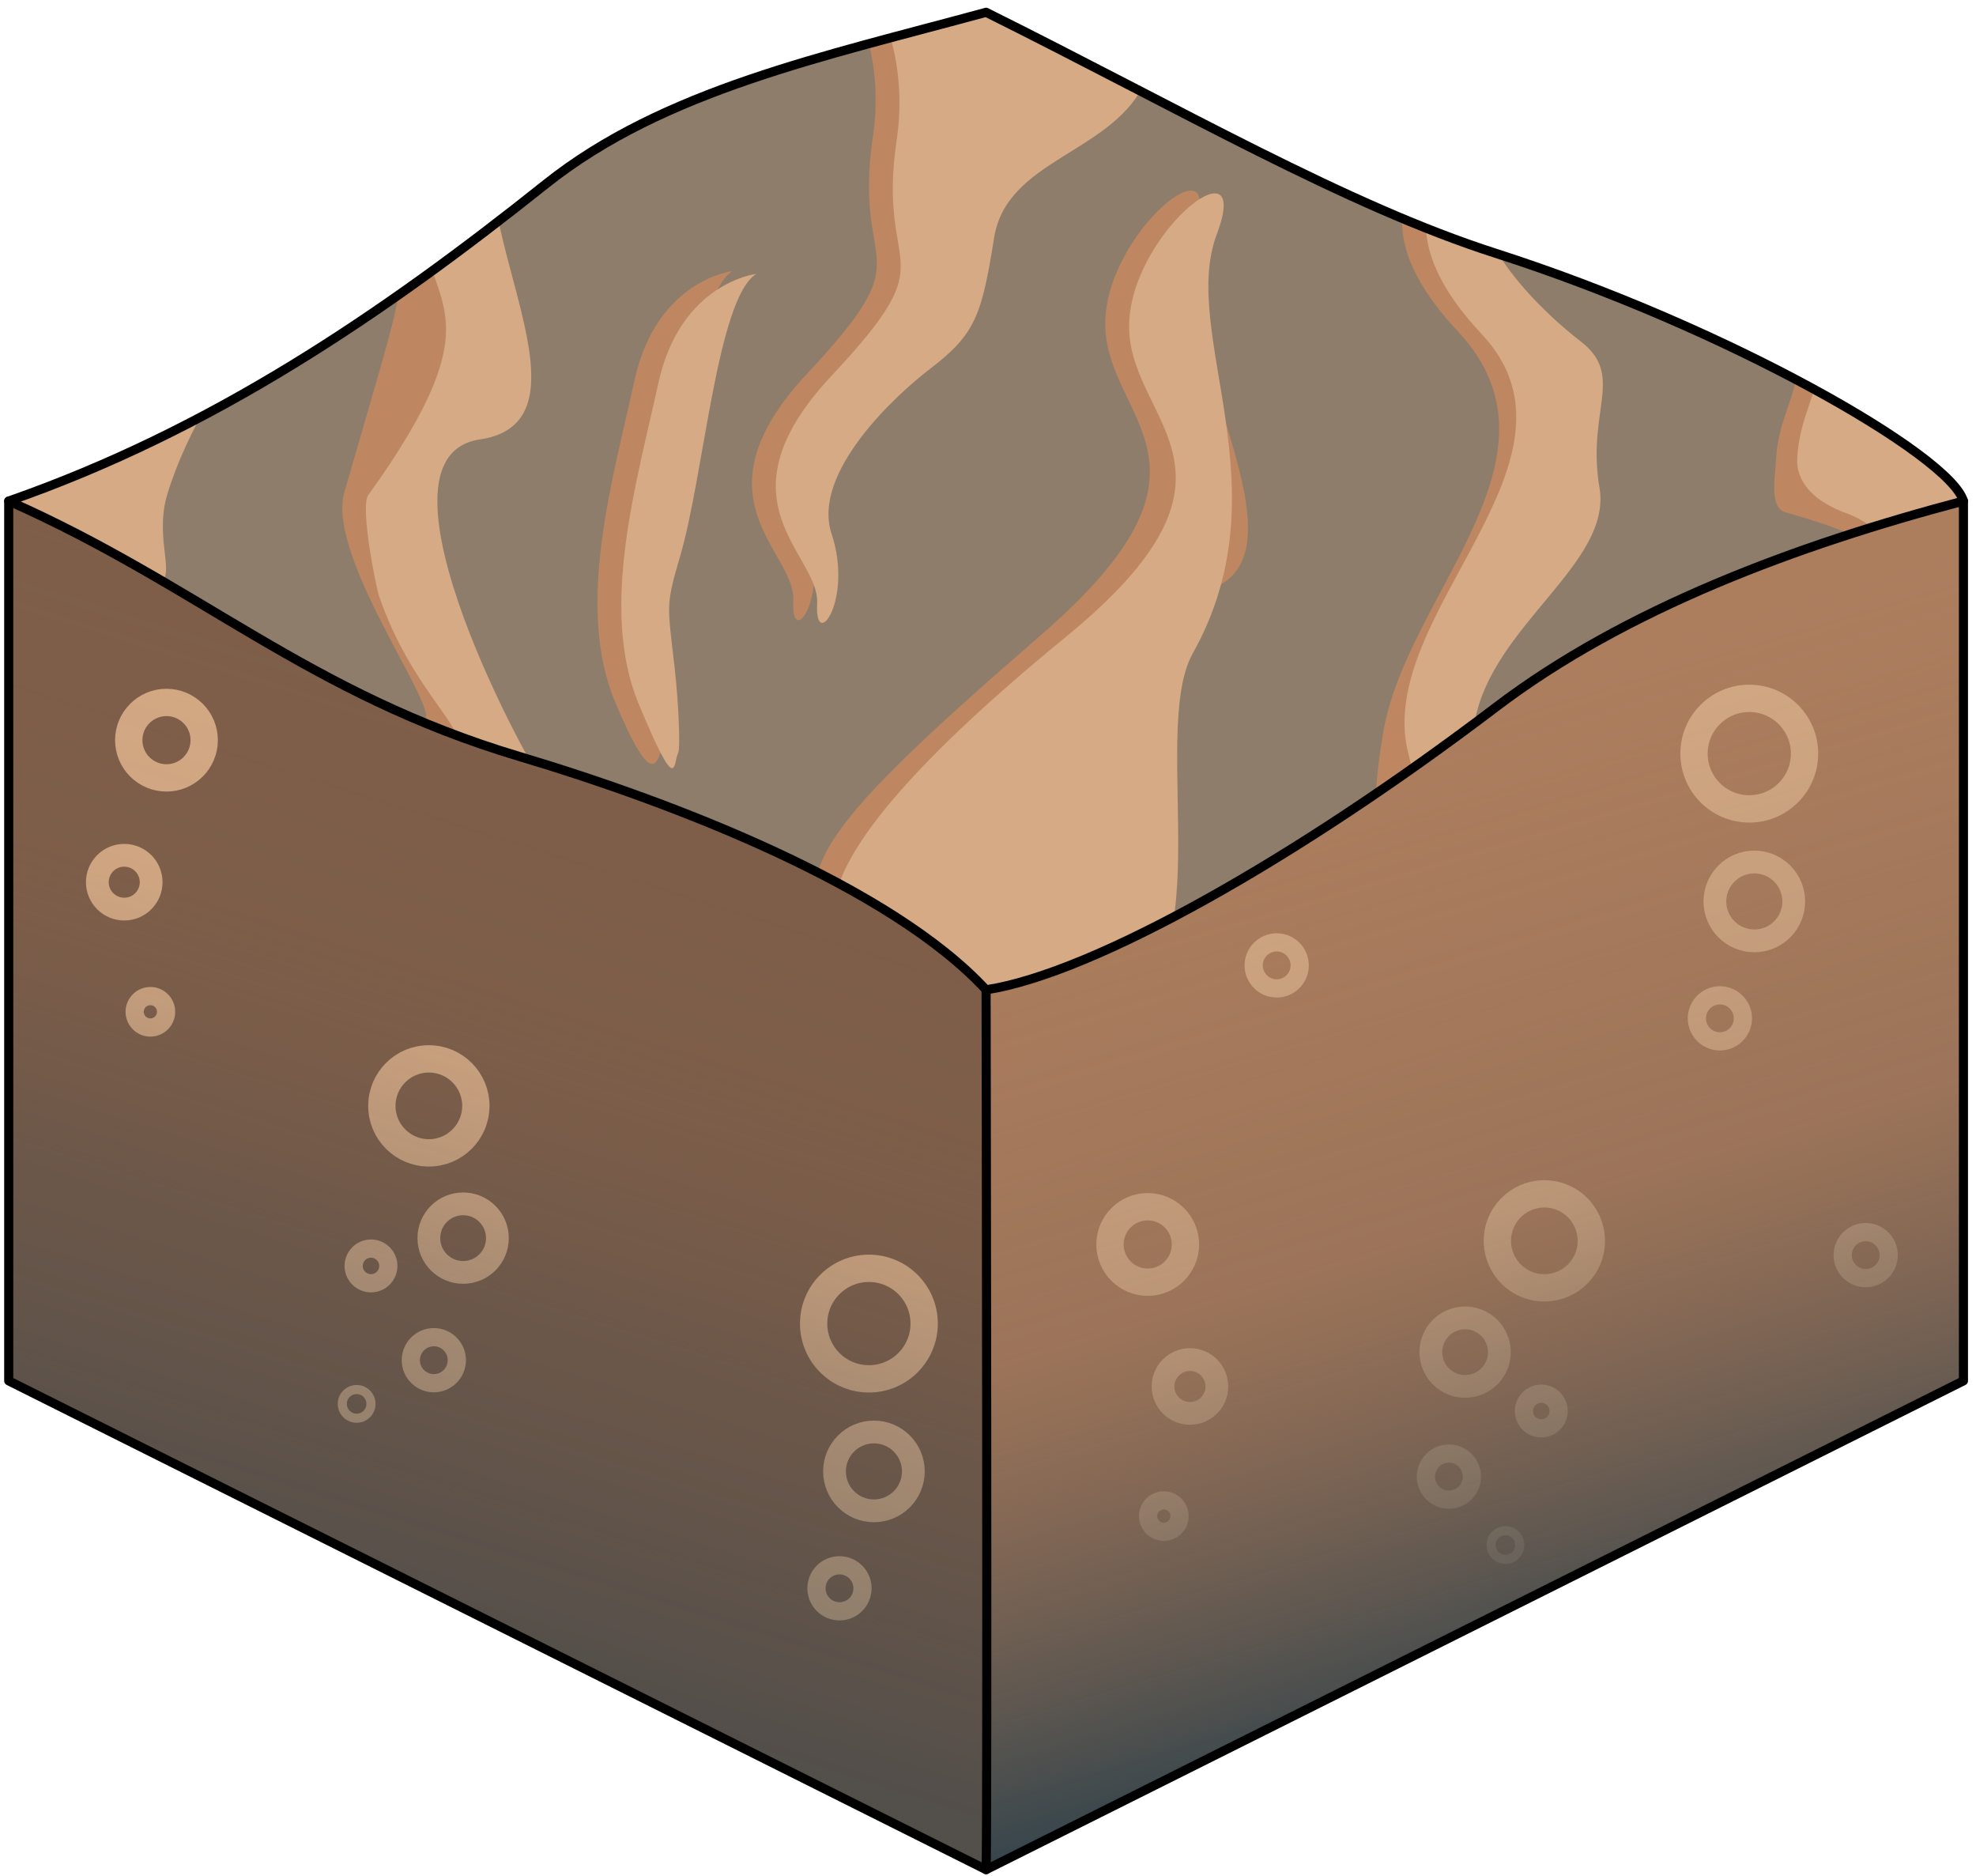 <?xml version="1.0" encoding="UTF-8" standalone="no"?><!DOCTYPE svg PUBLIC "-//W3C//DTD SVG 1.1//EN" "http://www.w3.org/Graphics/SVG/1.1/DTD/svg11.dtd"><svg width="100%" height="100%" viewBox="0 0 217 206" version="1.1" xmlns="http://www.w3.org/2000/svg" xmlns:xlink="http://www.w3.org/1999/xlink" xml:space="preserve" xmlns:serif="http://www.serif.com/" style="fill-rule:evenodd;clip-rule:evenodd;stroke-linecap:round;stroke-linejoin:round;stroke-miterlimit:1.5;"><g id="seaWater01"><path d="M215.621,55.014l0,96.598l-107.332,53.666c-15.058,-31.963 -17.731,-64.12 0,-96.598c29.803,-25.878 61.612,-49.071 107.332,-53.666Z" style="fill:#ad7e5e;"/><clipPath id="_clip1"><path d="M215.621,55.014l0,96.598l-107.332,53.666c-15.058,-31.963 -17.731,-64.12 0,-96.598c29.803,-25.878 61.612,-49.071 107.332,-53.666Z"/></clipPath><g clip-path="url(#_clip1)"><g><g><circle cx="192.102" cy="82.744" r="6.069" style="fill:none;stroke:#d5aa85;stroke-width:3px;"/><circle cx="192.656" cy="98.974" r="4.329" style="fill:none;stroke:#d5aa85;stroke-width:2.5px;"/><circle cx="188.873" cy="111.81" r="2.527" style="fill:none;stroke:#d5aa85;stroke-width:2px;"/><circle cx="204.887" cy="137.807" r="2.527" style="fill:none;stroke:#d5aa85;stroke-width:2px;"/><circle cx="140.204" cy="105.997" r="2.527" style="fill:none;stroke:#d5aa85;stroke-width:2px;"/><path d="M171.442,131.42c-2.661,-1.017 -5.647,0.317 -6.664,2.977c-1.017,2.661 0.317,5.647 2.977,6.664c2.661,1.017 5.647,-0.317 6.664,-2.977c1.017,-2.661 -0.317,-5.647 -2.977,-6.664Z" style="fill:none;stroke:#d5aa85;stroke-width:3px;"/><path d="M162.241,144.945c-1.941,-0.742 -4.118,0.231 -4.86,2.171c-0.742,1.94 0.231,4.118 2.171,4.86c1.941,0.742 4.118,-0.231 4.86,-2.172c0.742,-1.94 -0.231,-4.117 -2.171,-4.859Z" style="fill:none;stroke:#d5aa85;stroke-width:2.5px;"/><path d="M160.019,159.766c-1.303,-0.498 -2.765,0.155 -3.263,1.458c-0.499,1.303 0.155,2.765 1.457,3.263c1.303,0.498 2.765,-0.155 3.264,-1.458c0.498,-1.303 -0.156,-2.765 -1.458,-3.263Z" style="fill:none;stroke:#d5aa85;stroke-width:2px;"/><path d="M165.883,168.164c-0.812,-0.31 -1.723,0.097 -2.034,0.909c-0.31,0.812 0.097,1.723 0.909,2.034c0.812,0.31 1.723,-0.097 2.033,-0.909c0.311,-0.812 -0.096,-1.723 -0.908,-2.034Z" style="fill:none;stroke:#d5aa85;stroke-width:1px;"/><path d="M169.939,153.146c-0.982,-0.376 -2.084,0.117 -2.459,1.098c-0.375,0.982 0.117,2.084 1.099,2.459c0.981,0.376 2.083,-0.117 2.459,-1.098c0.375,-0.982 -0.117,-2.084 -1.099,-2.459Z" style="fill:none;stroke:#d5aa85;stroke-width:2px;"/></g><g><circle cx="126.04" cy="136.636" r="4.143" style="fill:none;stroke:#d5aa85;stroke-width:3px;"/><circle cx="130.677" cy="152.23" r="2.955" style="fill:none;stroke:#d5aa85;stroke-width:2.5px;"/><circle cx="127.808" cy="166.46" r="1.725" style="fill:none;stroke:#d5aa85;stroke-width:2px;"/></g></g><path d="M215.621,55.014l0,96.598l-107.332,53.666c-15.058,-31.963 -17.731,-64.12 0,-96.598c29.803,-25.878 61.612,-49.071 107.332,-53.666Z" style="fill:url(#_Linear2);"/></g><path d="M215.621,55.014l0,96.598l-107.332,53.666c-15.058,-31.963 -17.731,-64.12 0,-96.598c29.803,-25.878 61.612,-49.071 107.332,-53.666Z" style="fill:none;stroke:#000;stroke-width:1px;"/><path d="M0.958,55.014c31.3,2.211 109.517,37.667 107.331,53.666c0,0 0.179,93.561 0,96.598l-107.331,-53.666l0,-96.598" style="fill:#7e5e49;"/><clipPath id="_clip3"><path d="M0.958,55.014c31.3,2.211 109.517,37.667 107.331,53.666c0,0 0.179,93.561 0,96.598l-107.331,-53.666l0,-96.598"/></clipPath><g clip-path="url(#_clip3)"><g><g><circle cx="95.42" cy="145.324" r="6.069" style="fill:none;stroke:#d5aa85;stroke-width:3px;"/><circle cx="95.973" cy="161.554" r="4.329" style="fill:none;stroke:#d5aa85;stroke-width:2.5px;"/><circle cx="92.19" cy="174.389" r="2.527" style="fill:none;stroke:#d5aa85;stroke-width:2px;"/><circle cx="47.096" cy="121.42" r="5.161" style="fill:none;stroke:#d5aa85;stroke-width:3px;"/><circle cx="50.86" cy="135.941" r="3.764" style="fill:none;stroke:#d5aa85;stroke-width:2.5px;"/><circle cx="47.642" cy="149.343" r="2.527" style="fill:none;stroke:#d5aa85;stroke-width:2px;"/><circle cx="39.165" cy="154.14" r="1.575" style="fill:none;stroke:#d5aa85;stroke-width:1px;"/><circle cx="40.741" cy="138.993" r="1.904" style="fill:none;stroke:#d5aa85;stroke-width:2px;"/></g><g><circle cx="18.281" cy="81.267" r="4.143" style="fill:none;stroke:#d5aa85;stroke-width:3px;"/><circle cx="13.644" cy="96.861" r="2.955" style="fill:none;stroke:#d5aa85;stroke-width:2.5px;"/><circle cx="16.514" cy="111.091" r="1.725" style="fill:none;stroke:#d5aa85;stroke-width:2px;"/></g></g><path d="M0.958,55.014c20.927,9.26 32.845,21.117 56.103,28.052c17.188,5.125 40.795,14.302 51.228,25.614c0,0 0.179,93.561 0,96.598l-107.331,-53.666l0,-96.598Z" style="fill:url(#_Linear4);"/></g><path d="M0.958,55.014c31.3,2.211 109.517,37.667 107.331,53.666c0,0 0.179,93.561 0,96.598l-107.331,-53.666l0,-96.598" style="fill:none;stroke:#000;stroke-width:1px;"/><path d="M215.621,55.014c-18.315,4.827 -37.164,11.849 -51.343,22.628c-21.692,16.49 -44.102,29.208 -55.989,31.038c-10.432,-11.312 -34.04,-20.489 -51.228,-25.614c-23.258,-6.935 -35.176,-18.792 -56.103,-28.052c22.315,-7.788 40.935,-20.412 58.986,-34.808c12.949,-10.328 30.602,-14.016 48.345,-18.857c21.396,10.647 39.541,21.201 55.97,26.464c25.326,8.113 49.918,22.162 51.362,27.201Z" style="fill:#8e7d6b;"/><clipPath id="_clip5"><path d="M215.621,55.014c-18.315,4.827 -37.164,11.849 -51.343,22.628c-21.692,16.49 -44.102,29.208 -55.989,31.038c-10.432,-11.312 -34.04,-20.489 -51.228,-25.614c-23.258,-6.935 -35.176,-18.792 -56.103,-28.052c22.315,-7.788 40.935,-20.412 58.986,-34.808c12.949,-10.328 30.602,-14.016 48.345,-18.857c21.396,10.647 39.541,21.201 55.97,26.464c25.326,8.113 49.918,22.162 51.362,27.201Z"/></clipPath><g clip-path="url(#_clip5)"><g><g><path d="M87.119,-9.178c0,0 10.991,8.928 8.734,24.25c-2.256,15.322 5.802,12.054 -7.151,25.88c-12.953,13.826 -1.274,19.587 -1.583,25.002c-0.309,5.415 4.005,-0.347 1.583,-7.65c-2.236,-6.74 7.151,-15.319 10.813,-18.111c5.022,-3.83 5.676,-5.911 7.04,-14.404c1.363,-8.493 0.613,-8.008 -0.457,-16.328c-1.071,-8.319 -4.651,-6.755 -5.699,-9.18c-1.047,-2.424 -13.28,-9.459 -13.28,-9.459" style="fill:#bf8761;"/><path d="M118.462,109.984c0,0 0,-43.118 12.47,-44.825c15.599,-2.135 -4.065,-28.779 0.076,-39.751c4.141,-10.972 -10.114,0.384 -9.619,10.672c0.496,10.289 14.358,15.057 -6.989,33.572c-26.706,23.163 -28.648,27.076 -21.031,36.366c16.876,20.585 27.856,23.42 27.856,23.42l-2.763,-19.454Z" style="fill:#bf8761;"/><path d="M158.506,86.493c-0.747,0.766 -10.173,15.268 -6.621,-6.006c2.55,-15.276 21.158,-30.298 8.205,-44.124c-12.953,-13.826 -1.275,-19.587 -1.584,-25.002c-0.308,-5.415 4.006,0.348 1.584,7.65c-2.236,6.74 7.123,15.356 10.812,18.111c4.997,3.731 -12.068,28.258 -9.432,41.62c1.664,8.439 -2.964,7.751 -2.964,7.751" style="fill:#bf8761;"/><path d="M192.52,-15.003c0,0 -4.558,40.062 8.787,41.959c12.389,1.76 4.68,19.881 5.736,30.347c0.081,0.807 -0.622,0.438 -0.193,1.044c5.086,7.184 4.194,1.991 -10.714,-2.077c-1.871,-0.511 -1.199,-3.727 -1.111,-5.622c0.424,-9.14 8.13,-9.7 -5.979,-29.823c-14.109,-20.122 3.219,-22.667 -17.992,-32.305c-21.211,-9.638 23.83,-20.805 23.83,-20.805l-2.364,17.282Z" style="fill:#bf8761;"/><path d="M41.286,89.903c0,0 11.026,-1.262 9.174,-10.138c-1.849,-8.857 -7.822,-30.69 -0.388,-31.821c13.325,-2.026 -1.595,-23.425 1.947,-33.173c3.542,-9.747 -8.652,0.342 -8.229,9.481c0.424,9.14 0.825,6.207 -5.979,29.823c-2.074,7.199 11.325,24.916 8.607,24.935c-1.313,0.01 -8.289,-0.95 -26.599,7.37c-21.211,9.638 23.83,20.805 23.83,20.805l-2.363,-17.282Z" style="fill:#bf8761;"/><path d="M72.762,82.03c0.232,-0.462 -0.296,-2.049 0.26,-4.726c1.379,-6.648 -2.557,-11.09 -0.954,-16.528c2.63,-8.923 4.043,-28.222 8.356,-31.01c0,0 -8.322,0.962 -10.734,11.961c-2.411,10.999 -6.513,24.809 -2.171,35.252c4.342,10.442 4.651,6.235 5.243,5.051Z" style="fill:#bf8761;"/></g></g><path d="M89.738,-8.872c0,0 10.991,8.928 8.735,24.25c-2.256,15.322 5.801,12.054 -7.151,25.88c-12.953,13.826 -1.275,19.587 -1.584,25.002c-0.309,5.415 4.006,-0.348 1.584,-7.65c-2.236,-6.74 7.151,-15.319 10.812,-18.111c5.022,-3.83 5.677,-5.911 7.041,-14.404c1.363,-8.493 12.475,-9.19 16.359,-16.625c0.385,-0.737 -8.738,-8.543 -9.888,-9.499c-1.169,-0.971 -12.099,1.838 -12.627,0.616c-1.048,-2.424 -13.281,-9.459 -13.281,-9.459" style="fill:#d5aa85;"/><path d="M121.081,110.29c13.923,-1.089 4.907,-29.629 9.909,-38.559c10.194,-18.2 -1.503,-35.045 2.638,-46.017c4.14,-10.973 -10.114,0.384 -9.619,10.672c0.495,10.289 14.903,15.657 -6.989,33.571c-33.725,27.598 -26.023,33.76 -21.032,36.367c23.941,12.502 27.856,23.42 27.856,23.42l-2.763,-19.454Z" style="fill:#d5aa85;"/><path d="M161.126,86.799c0.041,-0.012 -3.097,10.568 -6.543,-4.392c-3.476,-15.092 21.079,-31.912 8.126,-45.738c-12.952,-13.826 -1.274,-19.587 -1.583,-25.002c-0.309,-5.415 4.006,0.347 1.583,7.65c-2.235,6.74 7.152,15.319 10.813,18.111c5.022,3.83 0.68,7.626 2.129,16.105c1.424,8.336 -11.738,15.064 -13.696,25.676c-1.522,8.249 13.499,-4.294 12.452,-1.869c-1.048,2.424 -13.281,9.459 -13.281,9.459" style="fill:#d5aa85;"/><path d="M194.863,-15.271c0,0 -3.969,37.606 8.787,41.959c23.106,7.886 20.087,33.569 1.584,31.827c-0.476,-0.045 0.208,0.919 0.363,1.346c3.244,8.939 5.338,-0.502 -2.874,-3.527c-5.396,-1.989 -5.393,-5.14 -5.355,-5.954c0.424,-9.139 8.13,-9.699 -5.979,-29.822c-14.109,-20.122 3.22,-22.667 -17.992,-32.305c-21.211,-9.638 23.83,-20.805 23.83,-20.805l-2.364,17.281Z" style="fill:#d5aa85;"/><path d="M16.775,-13.155c0,0 10.991,8.929 8.735,24.251c-2.257,15.322 5.801,12.054 -7.152,25.88c-12.952,13.825 -18.318,13.237 -18.627,18.652c-0.128,2.242 17.581,8.917 18.232,8.011c0.921,-1.283 -0.875,-5.033 0.395,-9.312c2.021,-6.807 7.152,-15.318 10.813,-18.11c5.022,-3.83 5.677,-5.911 7.04,-14.404c1.364,-8.493 0.614,-8.009 -0.457,-16.328c-1.071,-8.32 -4.651,-6.756 -5.698,-9.18c-1.048,-2.425 -13.281,-9.46 -13.281,-9.46" style="fill:#d5aa85;"/><path d="M59.512,85.607c-0.366,0.313 -20.269,-35.371 -6.821,-37.357c13.335,-1.968 -1.595,-23.426 1.947,-33.173c3.542,-9.747 -8.652,0.342 -8.228,9.481c0.424,9.139 8.368,9.869 -5.979,29.822c-0.887,1.233 0.827,10.018 1.228,11.166c6.88,19.673 22.516,16.538 -19.22,21.14c-23.158,2.553 23.83,20.805 23.83,20.805l13.243,-21.884Z" style="fill:#d5aa85;"/><path d="M74.482,82.651c0.231,-0.462 0.08,-5.183 -0.413,-9.507c-0.767,-6.745 -0.984,-6.624 0.618,-12.062c2.631,-8.923 4.044,-28.222 8.356,-31.011c0,0 -8.321,0.962 -10.733,11.962c-2.411,10.999 -6.513,24.809 -2.171,35.252c4.342,10.442 3.751,6.55 4.343,5.366Z" style="fill:#d5aa85;"/></g><path d="M215.621,55.014c-18.315,4.827 -37.164,11.849 -51.343,22.628c-21.692,16.49 -44.102,29.208 -55.989,31.038c-10.432,-11.312 -34.04,-20.489 -51.228,-25.614c-23.258,-6.935 -35.176,-18.792 -56.103,-28.052c22.315,-7.788 40.935,-20.412 58.986,-34.808c12.949,-10.328 30.602,-14.016 48.345,-18.857c21.396,10.647 39.541,21.201 55.97,26.464c25.326,8.113 49.918,22.162 51.362,27.201Z" style="fill:none;stroke:#000;stroke-width:1px;"/></g><defs><linearGradient id="_Linear2" x1="0" y1="0" x2="1" y2="0" gradientUnits="userSpaceOnUse" gradientTransform="matrix(32.578,112.509,-112.509,32.578,151.222,76.481)"><stop offset="0" style="stop-color:#7e5e49;stop-opacity:0"/><stop offset="0.5" style="stop-color:#68564a;stop-opacity:0.251"/><stop offset="1" style="stop-color:#273f4b;stop-opacity:1"/></linearGradient><linearGradient id="_Linear4" x1="0" y1="0" x2="1" y2="0" gradientUnits="userSpaceOnUse" gradientTransform="matrix(-32.239,101.945,-101.945,-32.239,54.743,71.094)"><stop offset="0" style="stop-color:#7e5e49;stop-opacity:0"/><stop offset="0.34" style="stop-color:#725a49;stop-opacity:0.069"/><stop offset="0.63" style="stop-color:#474a4a;stop-opacity:0.318"/><stop offset="1" style="stop-color:#273f4b;stop-opacity:0.5"/></linearGradient></defs></svg>